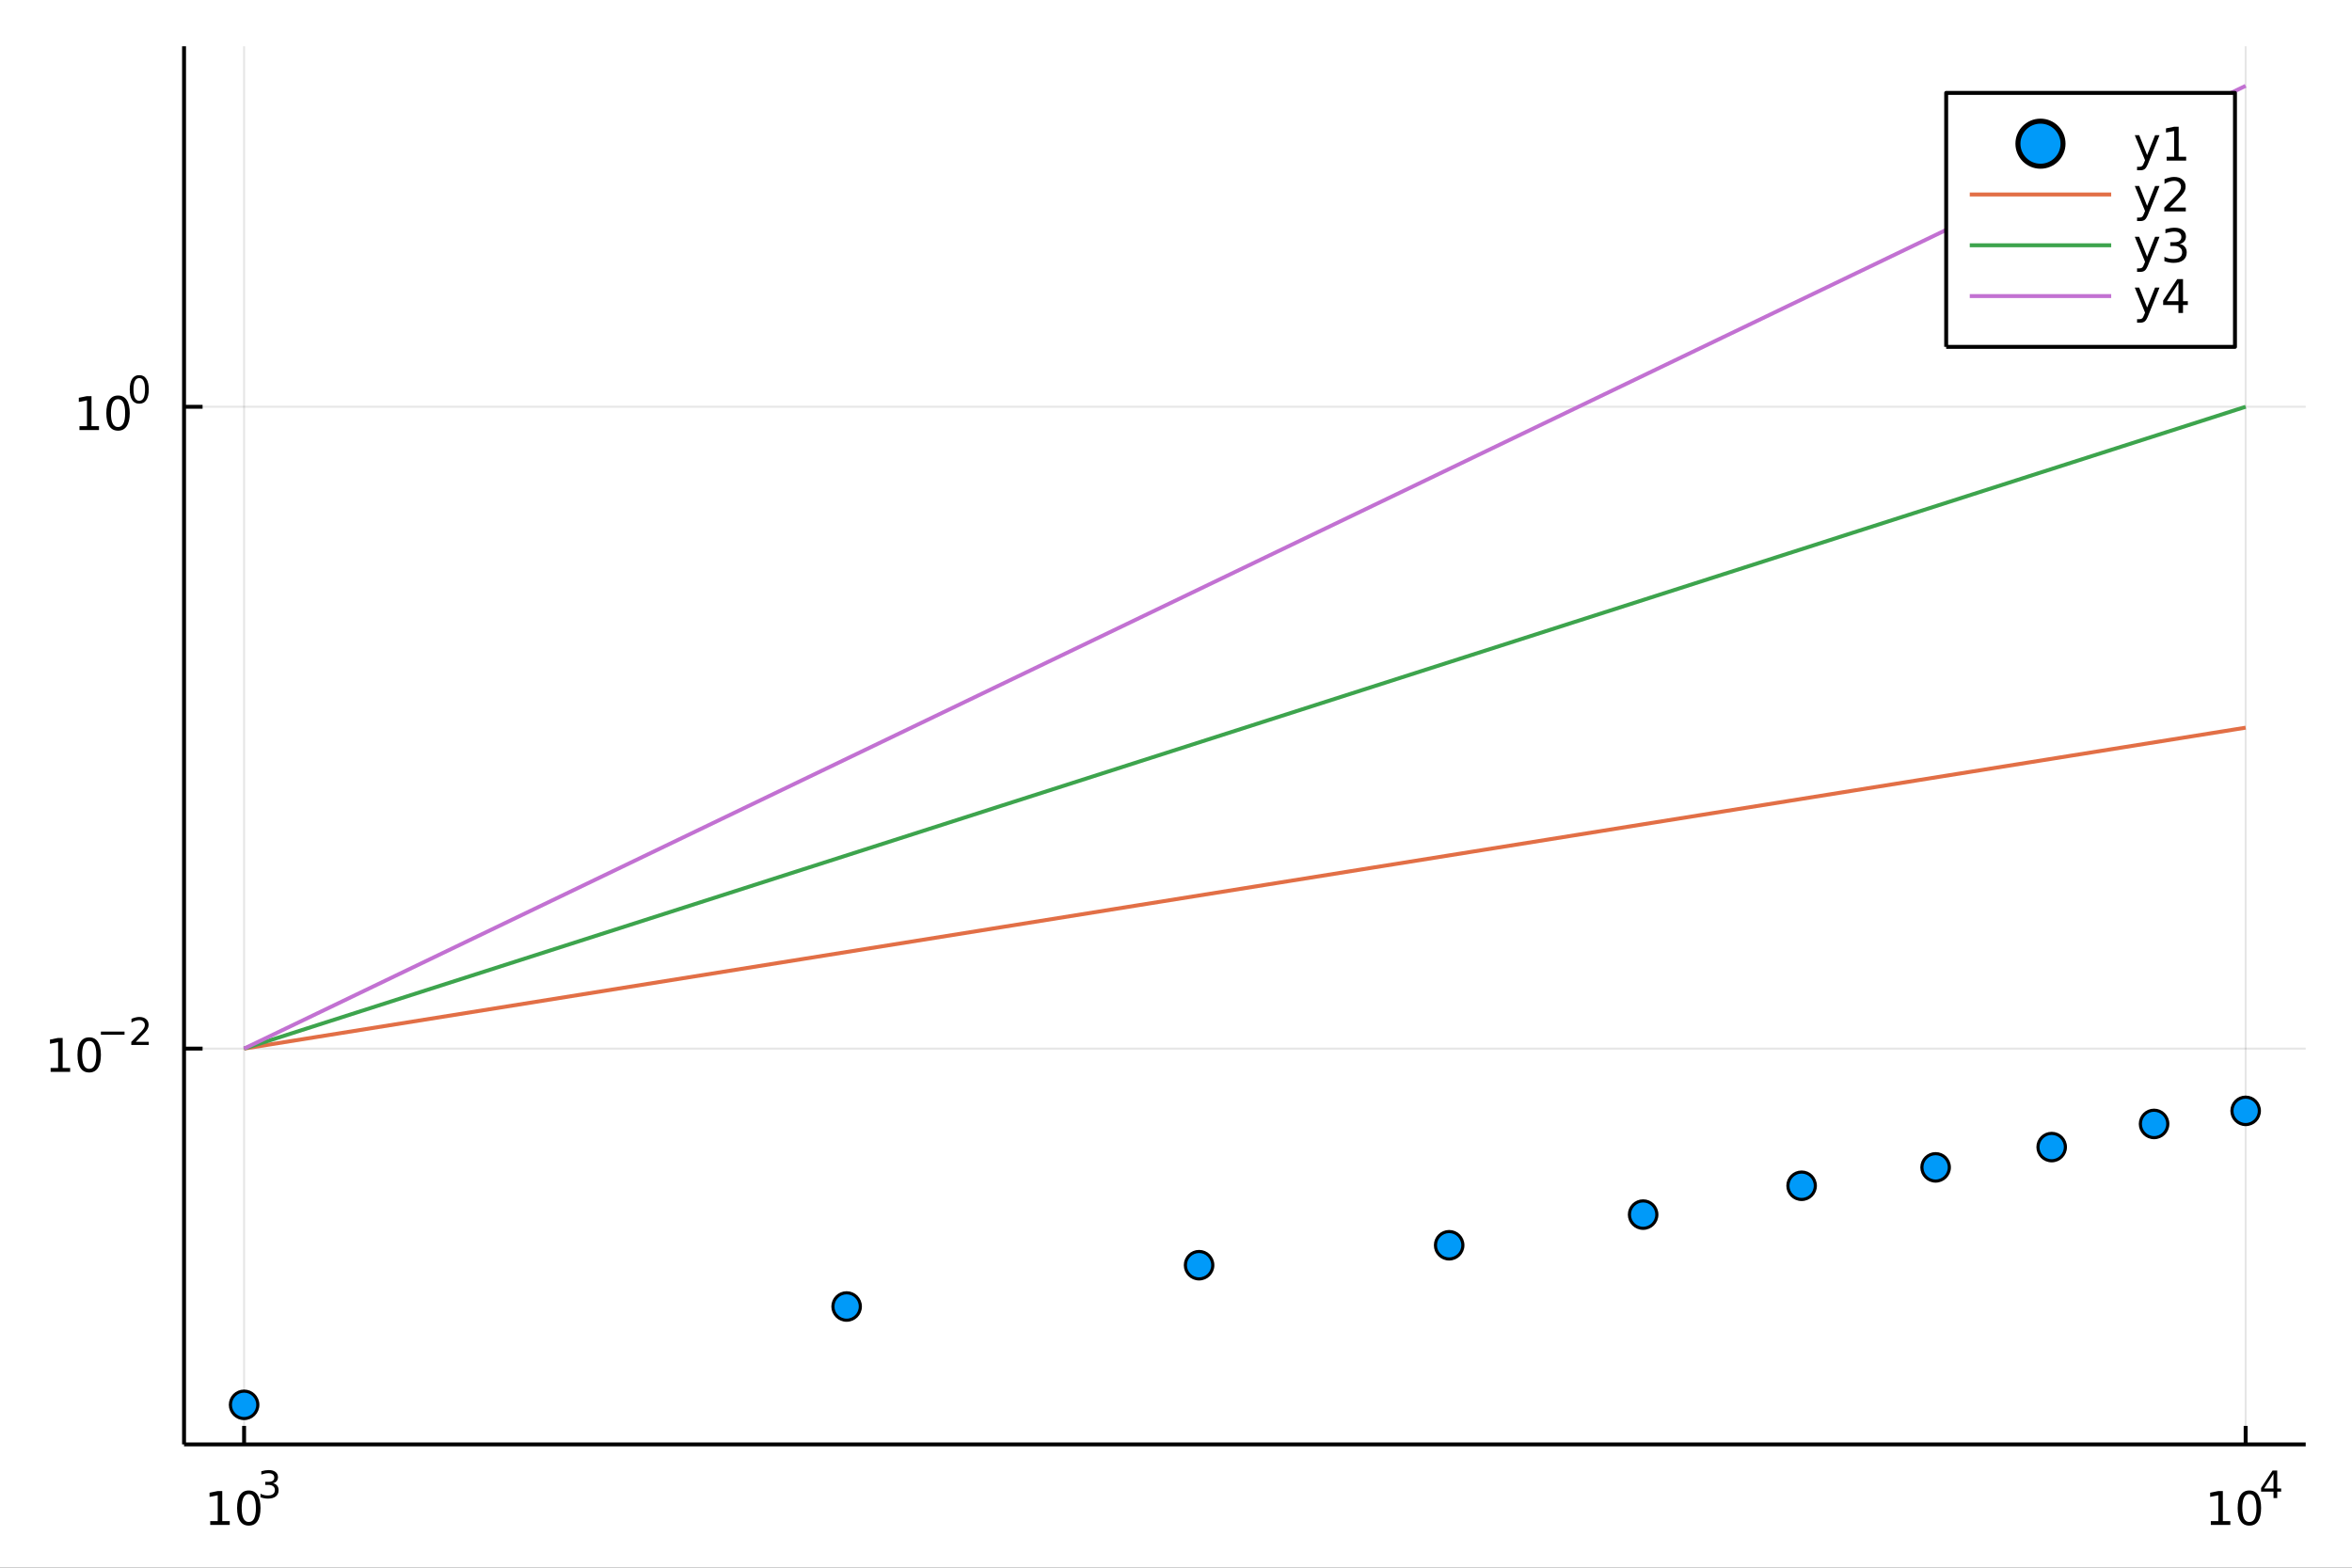 <?xml version="1.0" encoding="utf-8"?>
<svg xmlns="http://www.w3.org/2000/svg" xmlns:xlink="http://www.w3.org/1999/xlink" width="600" height="400" viewBox="0 0 2400 1600">
<rect x="0" y="0" width="2400" height="1600" fill="#333333" stroke="none"/>
<defs>
  <clipPath id="clip550">
    <rect x="0" y="0" width="2400" height="1600"/>
  </clipPath>
</defs>
<path clip-path="url(#clip550)" d="
M0 1600 L2400 1600 L2400 0 L0 0  Z
  " fill="#ffffff" fill-rule="evenodd" fill-opacity="1"/>
<defs>
  <clipPath id="clip551">
    <rect x="480" y="0" width="1681" height="1600"/>
  </clipPath>
</defs>
<path clip-path="url(#clip550)" d="
M187.803 1474.16 L2352.76 1474.16 L2352.76 47.244 L187.803 47.244  Z
  " fill="#ffffff" fill-rule="evenodd" fill-opacity="1"/>
<defs>
  <clipPath id="clip552">
    <rect x="187" y="47" width="2166" height="1428"/>
  </clipPath>
</defs>
<polyline clip-path="url(#clip552)" style="stroke:#000000; stroke-linecap:butt; stroke-linejoin:round; stroke-width:2; stroke-opacity:0.1; fill:none" points="
  249.075,1474.16 249.075,47.244 
  "/>
<polyline clip-path="url(#clip552)" style="stroke:#000000; stroke-linecap:butt; stroke-linejoin:round; stroke-width:2; stroke-opacity:0.1; fill:none" points="
  2291.48,1474.16 2291.48,47.244 
  "/>
<polyline clip-path="url(#clip550)" style="stroke:#000000; stroke-linecap:butt; stroke-linejoin:round; stroke-width:4; stroke-opacity:1; fill:none" points="
  187.803,1474.16 2352.76,1474.16 
  "/>
<polyline clip-path="url(#clip550)" style="stroke:#000000; stroke-linecap:butt; stroke-linejoin:round; stroke-width:4; stroke-opacity:1; fill:none" points="
  249.075,1474.16 249.075,1455.27 
  "/>
<polyline clip-path="url(#clip550)" style="stroke:#000000; stroke-linecap:butt; stroke-linejoin:round; stroke-width:4; stroke-opacity:1; fill:none" points="
  2291.48,1474.16 2291.48,1455.27 
  "/>
<path clip-path="url(#clip550)" d="M214.519 1552.44 L222.158 1552.44 L222.158 1526.07 L213.848 1527.74 L213.848 1523.48 L222.112 1521.81 L226.788 1521.81 L226.788 1552.44 L234.426 1552.44 L234.426 1556.37 L214.519 1556.37 L214.519 1552.44 Z" fill="#000000" fill-rule="evenodd" fill-opacity="1" /><path clip-path="url(#clip550)" d="M253.871 1524.89 Q250.26 1524.89 248.431 1528.46 Q246.625 1532 246.625 1539.13 Q246.625 1546.23 248.431 1549.8 Q250.26 1553.34 253.871 1553.34 Q257.505 1553.34 259.311 1549.8 Q261.139 1546.23 261.139 1539.13 Q261.139 1532 259.311 1528.46 Q257.505 1524.89 253.871 1524.89 M253.871 1521.19 Q259.681 1521.19 262.736 1525.79 Q265.815 1530.38 265.815 1539.13 Q265.815 1547.85 262.736 1552.46 Q259.681 1557.04 253.871 1557.04 Q248.061 1557.04 244.982 1552.46 Q241.926 1547.85 241.926 1539.13 Q241.926 1530.38 244.982 1525.79 Q248.061 1521.19 253.871 1521.19 Z" fill="#000000" fill-rule="evenodd" fill-opacity="1" /><path clip-path="url(#clip550)" d="M278.51 1513.82 Q281.237 1514.4 282.761 1516.25 Q284.303 1518.09 284.303 1520.8 Q284.303 1524.96 281.444 1527.23 Q278.586 1529.51 273.319 1529.51 Q271.551 1529.51 269.671 1529.15 Q267.809 1528.81 265.815 1528.12 L265.815 1524.45 Q267.395 1525.37 269.276 1525.84 Q271.157 1526.31 273.207 1526.31 Q276.78 1526.31 278.642 1524.9 Q280.523 1523.49 280.523 1520.8 Q280.523 1518.32 278.774 1516.92 Q277.043 1515.51 273.94 1515.51 L270.668 1515.51 L270.668 1512.39 L274.091 1512.39 Q276.893 1512.39 278.379 1511.28 Q279.865 1510.15 279.865 1508.05 Q279.865 1505.88 278.322 1504.74 Q276.799 1503.57 273.94 1503.57 Q272.379 1503.57 270.592 1503.91 Q268.806 1504.25 266.661 1504.96 L266.661 1501.58 Q268.824 1500.98 270.705 1500.67 Q272.605 1500.37 274.279 1500.37 Q278.604 1500.37 281.125 1502.35 Q283.645 1504.3 283.645 1507.65 Q283.645 1509.98 282.31 1511.6 Q280.974 1513.2 278.51 1513.82 Z" fill="#000000" fill-rule="evenodd" fill-opacity="1" /><path clip-path="url(#clip550)" d="M2255.94 1552.44 L2263.58 1552.44 L2263.58 1526.07 L2255.27 1527.74 L2255.27 1523.48 L2263.53 1521.81 L2268.21 1521.81 L2268.21 1552.44 L2275.85 1552.44 L2275.85 1556.37 L2255.94 1556.37 L2255.94 1552.44 Z" fill="#000000" fill-rule="evenodd" fill-opacity="1" /><path clip-path="url(#clip550)" d="M2295.29 1524.89 Q2291.68 1524.89 2289.85 1528.46 Q2288.05 1532 2288.05 1539.13 Q2288.05 1546.23 2289.85 1549.8 Q2291.68 1553.34 2295.29 1553.34 Q2298.93 1553.34 2300.73 1549.8 Q2302.56 1546.23 2302.56 1539.13 Q2302.56 1532 2300.73 1528.46 Q2298.93 1524.89 2295.29 1524.89 M2295.29 1521.19 Q2301.1 1521.19 2304.16 1525.79 Q2307.24 1530.38 2307.24 1539.13 Q2307.24 1547.85 2304.16 1552.46 Q2301.1 1557.04 2295.29 1557.04 Q2289.48 1557.04 2286.4 1552.46 Q2283.35 1547.85 2283.35 1539.13 Q2283.35 1530.38 2286.4 1525.79 Q2289.48 1521.19 2295.29 1521.19 Z" fill="#000000" fill-rule="evenodd" fill-opacity="1" /><path clip-path="url(#clip550)" d="M2319.91 1504.19 L2310.32 1519.18 L2319.91 1519.18 L2319.91 1504.19 M2318.92 1500.88 L2323.69 1500.88 L2323.69 1519.18 L2327.7 1519.18 L2327.7 1522.34 L2323.69 1522.34 L2323.69 1528.96 L2319.91 1528.96 L2319.91 1522.34 L2307.24 1522.34 L2307.24 1518.67 L2318.92 1500.88 Z" fill="#000000" fill-rule="evenodd" fill-opacity="1" /><polyline clip-path="url(#clip552)" style="stroke:#000000; stroke-linecap:butt; stroke-linejoin:round; stroke-width:2; stroke-opacity:0.1; fill:none" points="
  187.803,1070.2 2352.76,1070.2 
  "/>
<polyline clip-path="url(#clip552)" style="stroke:#000000; stroke-linecap:butt; stroke-linejoin:round; stroke-width:2; stroke-opacity:0.1; fill:none" points="
  187.803,415.153 2352.76,415.153 
  "/>
<polyline clip-path="url(#clip550)" style="stroke:#000000; stroke-linecap:butt; stroke-linejoin:round; stroke-width:4; stroke-opacity:1; fill:none" points="
  187.803,1474.16 187.803,47.244 
  "/>
<polyline clip-path="url(#clip550)" style="stroke:#000000; stroke-linecap:butt; stroke-linejoin:round; stroke-width:4; stroke-opacity:1; fill:none" points="
  187.803,1070.2 206.701,1070.2 
  "/>
<polyline clip-path="url(#clip550)" style="stroke:#000000; stroke-linecap:butt; stroke-linejoin:round; stroke-width:4; stroke-opacity:1; fill:none" points="
  187.803,415.153 206.701,415.153 
  "/>
<path clip-path="url(#clip550)" d="M51.663 1089.99 L59.302 1089.99 L59.302 1063.63 L50.992 1065.3 L50.992 1061.04 L59.256 1059.37 L63.932 1059.37 L63.932 1089.99 L71.571 1089.99 L71.571 1093.93 L51.663 1093.93 L51.663 1089.99 Z" fill="#000000" fill-rule="evenodd" fill-opacity="1" /><path clip-path="url(#clip550)" d="M91.015 1062.45 Q87.404 1062.45 85.575 1066.01 Q83.77 1069.56 83.77 1076.68 Q83.77 1083.79 85.575 1087.36 Q87.404 1090.9 91.015 1090.9 Q94.649 1090.9 96.455 1087.36 Q98.284 1083.79 98.284 1076.68 Q98.284 1069.56 96.455 1066.01 Q94.649 1062.45 91.015 1062.45 M91.015 1058.75 Q96.825 1058.75 99.881 1063.35 Q102.959 1067.93 102.959 1076.68 Q102.959 1085.41 99.881 1090.02 Q96.825 1094.6 91.015 1094.6 Q85.205 1094.6 82.126 1090.02 Q79.071 1085.41 79.071 1076.68 Q79.071 1067.93 82.126 1063.35 Q85.205 1058.75 91.015 1058.75 Z" fill="#000000" fill-rule="evenodd" fill-opacity="1" /><path clip-path="url(#clip550)" d="M102.959 1052.85 L127.071 1052.85 L127.071 1056.04 L102.959 1056.04 L102.959 1052.85 Z" fill="#000000" fill-rule="evenodd" fill-opacity="1" /><path clip-path="url(#clip550)" d="M138.544 1063.32 L151.803 1063.32 L151.803 1066.52 L133.973 1066.52 L133.973 1063.32 Q136.136 1061.08 139.86 1057.32 Q143.603 1053.54 144.562 1052.45 Q146.387 1050.4 147.101 1048.99 Q147.835 1047.56 147.835 1046.19 Q147.835 1043.95 146.255 1042.54 Q144.694 1041.13 142.174 1041.13 Q140.387 1041.13 138.393 1041.75 Q136.418 1042.37 134.162 1043.63 L134.162 1039.79 Q136.456 1038.87 138.45 1038.4 Q140.443 1037.93 142.098 1037.93 Q146.462 1037.93 149.057 1040.11 Q151.653 1042.3 151.653 1045.94 Q151.653 1047.67 150.994 1049.24 Q150.355 1050.78 148.644 1052.88 Q148.173 1053.43 145.653 1056.04 Q143.133 1058.64 138.544 1063.32 Z" fill="#000000" fill-rule="evenodd" fill-opacity="1" /><path clip-path="url(#clip550)" d="M81.098 434.946 L88.736 434.946 L88.736 408.58 L80.426 410.247 L80.426 405.988 L88.69 404.321 L93.366 404.321 L93.366 434.946 L101.005 434.946 L101.005 438.881 L81.098 438.881 L81.098 434.946 Z" fill="#000000" fill-rule="evenodd" fill-opacity="1" /><path clip-path="url(#clip550)" d="M120.449 407.4 Q116.838 407.4 115.009 410.964 Q113.204 414.506 113.204 421.636 Q113.204 428.742 115.009 432.307 Q116.838 435.848 120.449 435.848 Q124.083 435.848 125.889 432.307 Q127.718 428.742 127.718 421.636 Q127.718 414.506 125.889 410.964 Q124.083 407.4 120.449 407.4 M120.449 403.696 Q126.259 403.696 129.315 408.302 Q132.394 412.886 132.394 421.636 Q132.394 430.362 129.315 434.969 Q126.259 439.552 120.449 439.552 Q114.639 439.552 111.56 434.969 Q108.505 430.362 108.505 421.636 Q108.505 412.886 111.56 408.302 Q114.639 403.696 120.449 403.696 Z" fill="#000000" fill-rule="evenodd" fill-opacity="1" /><path clip-path="url(#clip550)" d="M142.098 385.892 Q139.164 385.892 137.679 388.788 Q136.212 391.666 136.212 397.459 Q136.212 403.233 137.679 406.129 Q139.164 409.007 142.098 409.007 Q145.051 409.007 146.518 406.129 Q148.004 403.233 148.004 397.459 Q148.004 391.666 146.518 388.788 Q145.051 385.892 142.098 385.892 M142.098 382.883 Q146.819 382.883 149.302 386.625 Q151.803 390.349 151.803 397.459 Q151.803 404.549 149.302 408.292 Q146.819 412.016 142.098 412.016 Q137.378 412.016 134.876 408.292 Q132.394 404.549 132.394 397.459 Q132.394 390.349 134.876 386.625 Q137.378 382.883 142.098 382.883 Z" fill="#000000" fill-rule="evenodd" fill-opacity="1" /><circle clip-path="url(#clip552)" cx="249.075" cy="1433.78" r="14" fill="#009af9" fill-rule="evenodd" fill-opacity="1" stroke="#000000" stroke-opacity="1" stroke-width="3.2"/>
<circle clip-path="url(#clip552)" cx="863.902" cy="1333.43" r="14" fill="#009af9" fill-rule="evenodd" fill-opacity="1" stroke="#000000" stroke-opacity="1" stroke-width="3.2"/>
<circle clip-path="url(#clip552)" cx="1223.55" cy="1291.27" r="14" fill="#009af9" fill-rule="evenodd" fill-opacity="1" stroke="#000000" stroke-opacity="1" stroke-width="3.2"/>
<circle clip-path="url(#clip552)" cx="1478.73" cy="1270.92" r="14" fill="#009af9" fill-rule="evenodd" fill-opacity="1" stroke="#000000" stroke-opacity="1" stroke-width="3.2"/>
<circle clip-path="url(#clip552)" cx="1676.66" cy="1239.64" r="14" fill="#009af9" fill-rule="evenodd" fill-opacity="1" stroke="#000000" stroke-opacity="1" stroke-width="3.2"/>
<circle clip-path="url(#clip552)" cx="1838.38" cy="1210.2" r="14" fill="#009af9" fill-rule="evenodd" fill-opacity="1" stroke="#000000" stroke-opacity="1" stroke-width="3.2"/>
<circle clip-path="url(#clip552)" cx="1975.11" cy="1191.43" r="14" fill="#009af9" fill-rule="evenodd" fill-opacity="1" stroke="#000000" stroke-opacity="1" stroke-width="3.2"/>
<circle clip-path="url(#clip552)" cx="2093.55" cy="1170.72" r="14" fill="#009af9" fill-rule="evenodd" fill-opacity="1" stroke="#000000" stroke-opacity="1" stroke-width="3.2"/>
<circle clip-path="url(#clip552)" cx="2198.03" cy="1147.1" r="14" fill="#009af9" fill-rule="evenodd" fill-opacity="1" stroke="#000000" stroke-opacity="1" stroke-width="3.2"/>
<circle clip-path="url(#clip552)" cx="2291.48" cy="1133.75" r="14" fill="#009af9" fill-rule="evenodd" fill-opacity="1" stroke="#000000" stroke-opacity="1" stroke-width="3.2"/>
<polyline clip-path="url(#clip552)" style="stroke:#e26f46; stroke-linecap:butt; stroke-linejoin:round; stroke-width:4; stroke-opacity:1; fill:none" points="
  249.075,1070.2 323.799,1058.22 818.677,978.86 1021.54,946.329 1162.96,923.65 1294.68,902.528 1400.9,885.493 1502.22,869.246 1606.74,852.485 1690.3,839.085 
  1757.61,828.291 1825.61,817.387 1889.12,807.202 1954.42,796.729 2012.39,787.434 2068.9,778.372 2113.82,771.168 2165.76,762.84 2211.95,755.432 2281.28,744.314 
  2291.48,742.678 
  "/>
<polyline clip-path="url(#clip552)" style="stroke:#3da44d; stroke-linecap:butt; stroke-linejoin:round; stroke-width:4; stroke-opacity:1; fill:none" points="
  249.075,1070.2 323.799,1046.24 818.677,887.518 1021.54,822.455 1162.96,777.098 1294.68,734.853 1400.9,700.784 1502.22,668.289 1606.74,634.767 1690.3,607.967 
  1757.61,586.38 1825.61,564.572 1889.12,544.201 1954.42,523.256 2012.39,504.665 2068.9,486.542 2113.82,472.133 2165.76,455.477 2211.95,440.662 2281.28,418.426 
  2291.48,415.153 
  "/>
<polyline clip-path="url(#clip552)" style="stroke:#c271d2; stroke-linecap:butt; stroke-linejoin:round; stroke-width:4; stroke-opacity:1; fill:none" points="
  249.075,1070.2 323.799,1034.25 818.677,796.175 1021.54,698.581 1162.96,630.546 1294.68,567.178 1400.9,516.075 1502.22,467.333 1606.74,417.049 1690.3,376.85 
  1757.61,344.468 1825.61,311.756 1889.12,281.2 1954.42,249.783 2012.39,221.896 2068.9,194.711 2113.82,173.098 2140.17,160.423 2165.76,148.114 2189.15,136.858 
  2211.95,125.891 2247.29,108.889 2281.28,92.538 2286.4,90.076 2291.48,87.629 
  "/>
<path clip-path="url(#clip550)" d="
M1985.9 354.008 L2280.59 354.008 L2280.59 94.808 L1985.9 94.808  Z
  " fill="#ffffff" fill-rule="evenodd" fill-opacity="1"/>
<polyline clip-path="url(#clip550)" style="stroke:#000000; stroke-linecap:butt; stroke-linejoin:round; stroke-width:4; stroke-opacity:1; fill:none" points="
  1985.9,354.008 2280.59,354.008 2280.59,94.808 1985.9,94.808 1985.9,354.008 
  "/>
<circle clip-path="url(#clip550)" cx="2082.12" cy="146.648" r="23" fill="#009af9" fill-rule="evenodd" fill-opacity="1" stroke="#000000" stroke-opacity="1" stroke-width="5.12"/>
<path clip-path="url(#clip550)" d="M2192.18 166.336 Q2190.37 170.965 2188.66 172.377 Q2186.95 173.789 2184.08 173.789 L2180.68 173.789 L2180.68 170.224 L2183.18 170.224 Q2184.93 170.224 2185.91 169.391 Q2186.88 168.558 2188.06 165.456 L2188.82 163.511 L2178.34 138.002 L2182.85 138.002 L2190.95 158.28 L2199.06 138.002 L2203.57 138.002 L2192.18 166.336 Z" fill="#000000" fill-rule="evenodd" fill-opacity="1" /><path clip-path="url(#clip550)" d="M2210.86 159.993 L2218.5 159.993 L2218.5 133.627 L2210.19 135.294 L2210.19 131.035 L2218.45 129.368 L2223.13 129.368 L2223.13 159.993 L2230.77 159.993 L2230.77 163.928 L2210.86 163.928 L2210.86 159.993 Z" fill="#000000" fill-rule="evenodd" fill-opacity="1" /><polyline clip-path="url(#clip550)" style="stroke:#e26f46; stroke-linecap:butt; stroke-linejoin:round; stroke-width:4; stroke-opacity:1; fill:none" points="
  2009.95,198.488 2154.28,198.488 
  "/>
<path clip-path="url(#clip550)" d="M2192.18 218.176 Q2190.37 222.805 2188.66 224.217 Q2186.95 225.629 2184.08 225.629 L2180.68 225.629 L2180.68 222.064 L2183.18 222.064 Q2184.93 222.064 2185.91 221.231 Q2186.88 220.398 2188.06 217.296 L2188.82 215.351 L2178.34 189.842 L2182.85 189.842 L2190.95 210.12 L2199.06 189.842 L2203.57 189.842 L2192.18 218.176 Z" fill="#000000" fill-rule="evenodd" fill-opacity="1" /><path clip-path="url(#clip550)" d="M2214.08 211.833 L2230.4 211.833 L2230.4 215.768 L2208.45 215.768 L2208.45 211.833 Q2211.12 209.078 2215.7 204.449 Q2220.3 199.796 2221.49 198.453 Q2223.73 195.93 2224.61 194.194 Q2225.51 192.435 2225.51 190.745 Q2225.51 187.99 2223.57 186.254 Q2221.65 184.518 2218.55 184.518 Q2216.35 184.518 2213.89 185.282 Q2211.46 186.046 2208.68 187.597 L2208.68 182.875 Q2211.51 181.741 2213.96 181.162 Q2216.42 180.583 2218.45 180.583 Q2223.82 180.583 2227.02 183.268 Q2230.21 185.953 2230.21 190.444 Q2230.21 192.574 2229.4 194.495 Q2228.62 196.393 2226.51 198.986 Q2225.93 199.657 2222.83 202.875 Q2219.73 206.069 2214.08 211.833 Z" fill="#000000" fill-rule="evenodd" fill-opacity="1" /><polyline clip-path="url(#clip550)" style="stroke:#3da44d; stroke-linecap:butt; stroke-linejoin:round; stroke-width:4; stroke-opacity:1; fill:none" points="
  2009.95,250.328 2154.28,250.328 
  "/>
<path clip-path="url(#clip550)" d="M2192.18 270.016 Q2190.37 274.645 2188.66 276.057 Q2186.95 277.469 2184.08 277.469 L2180.68 277.469 L2180.68 273.904 L2183.18 273.904 Q2184.93 273.904 2185.91 273.071 Q2186.88 272.238 2188.06 269.136 L2188.82 267.191 L2178.34 241.682 L2182.85 241.682 L2190.95 261.96 L2199.06 241.682 L2203.57 241.682 L2192.18 270.016 Z" fill="#000000" fill-rule="evenodd" fill-opacity="1" /><path clip-path="url(#clip550)" d="M2224.22 248.974 Q2227.57 249.692 2229.45 251.96 Q2231.35 254.229 2231.35 257.562 Q2231.35 262.678 2227.83 265.478 Q2224.31 268.279 2217.83 268.279 Q2215.65 268.279 2213.34 267.84 Q2211.05 267.423 2208.59 266.566 L2208.59 262.053 Q2210.54 263.187 2212.85 263.766 Q2215.17 264.344 2217.69 264.344 Q2222.09 264.344 2224.38 262.608 Q2226.69 260.872 2226.69 257.562 Q2226.69 254.506 2224.54 252.793 Q2222.41 251.057 2218.59 251.057 L2214.56 251.057 L2214.56 247.215 L2218.78 247.215 Q2222.23 247.215 2224.05 245.849 Q2225.88 244.46 2225.88 241.868 Q2225.88 239.205 2223.99 237.793 Q2222.11 236.358 2218.59 236.358 Q2216.67 236.358 2214.47 236.775 Q2212.27 237.192 2209.63 238.071 L2209.63 233.905 Q2212.3 233.164 2214.61 232.793 Q2216.95 232.423 2219.01 232.423 Q2224.33 232.423 2227.43 234.854 Q2230.54 237.261 2230.54 241.381 Q2230.54 244.252 2228.89 246.242 Q2227.25 248.21 2224.22 248.974 Z" fill="#000000" fill-rule="evenodd" fill-opacity="1" /><polyline clip-path="url(#clip550)" style="stroke:#c271d2; stroke-linecap:butt; stroke-linejoin:round; stroke-width:4; stroke-opacity:1; fill:none" points="
  2009.95,302.168 2154.28,302.168 
  "/>
<path clip-path="url(#clip550)" d="M2192.18 321.856 Q2190.37 326.485 2188.66 327.897 Q2186.95 329.309 2184.08 329.309 L2180.68 329.309 L2180.68 325.744 L2183.18 325.744 Q2184.93 325.744 2185.91 324.911 Q2186.88 324.078 2188.06 320.976 L2188.82 319.031 L2178.34 293.522 L2182.85 293.522 L2190.95 313.8 L2199.06 293.522 L2203.57 293.522 L2192.18 321.856 Z" fill="#000000" fill-rule="evenodd" fill-opacity="1" /><path clip-path="url(#clip550)" d="M2222.9 288.962 L2211.09 307.411 L2222.9 307.411 L2222.9 288.962 M2221.67 284.888 L2227.55 284.888 L2227.55 307.411 L2232.48 307.411 L2232.48 311.3 L2227.55 311.3 L2227.55 319.448 L2222.9 319.448 L2222.9 311.3 L2207.3 311.3 L2207.3 306.786 L2221.67 284.888 Z" fill="#000000" fill-rule="evenodd" fill-opacity="1" /></svg>
